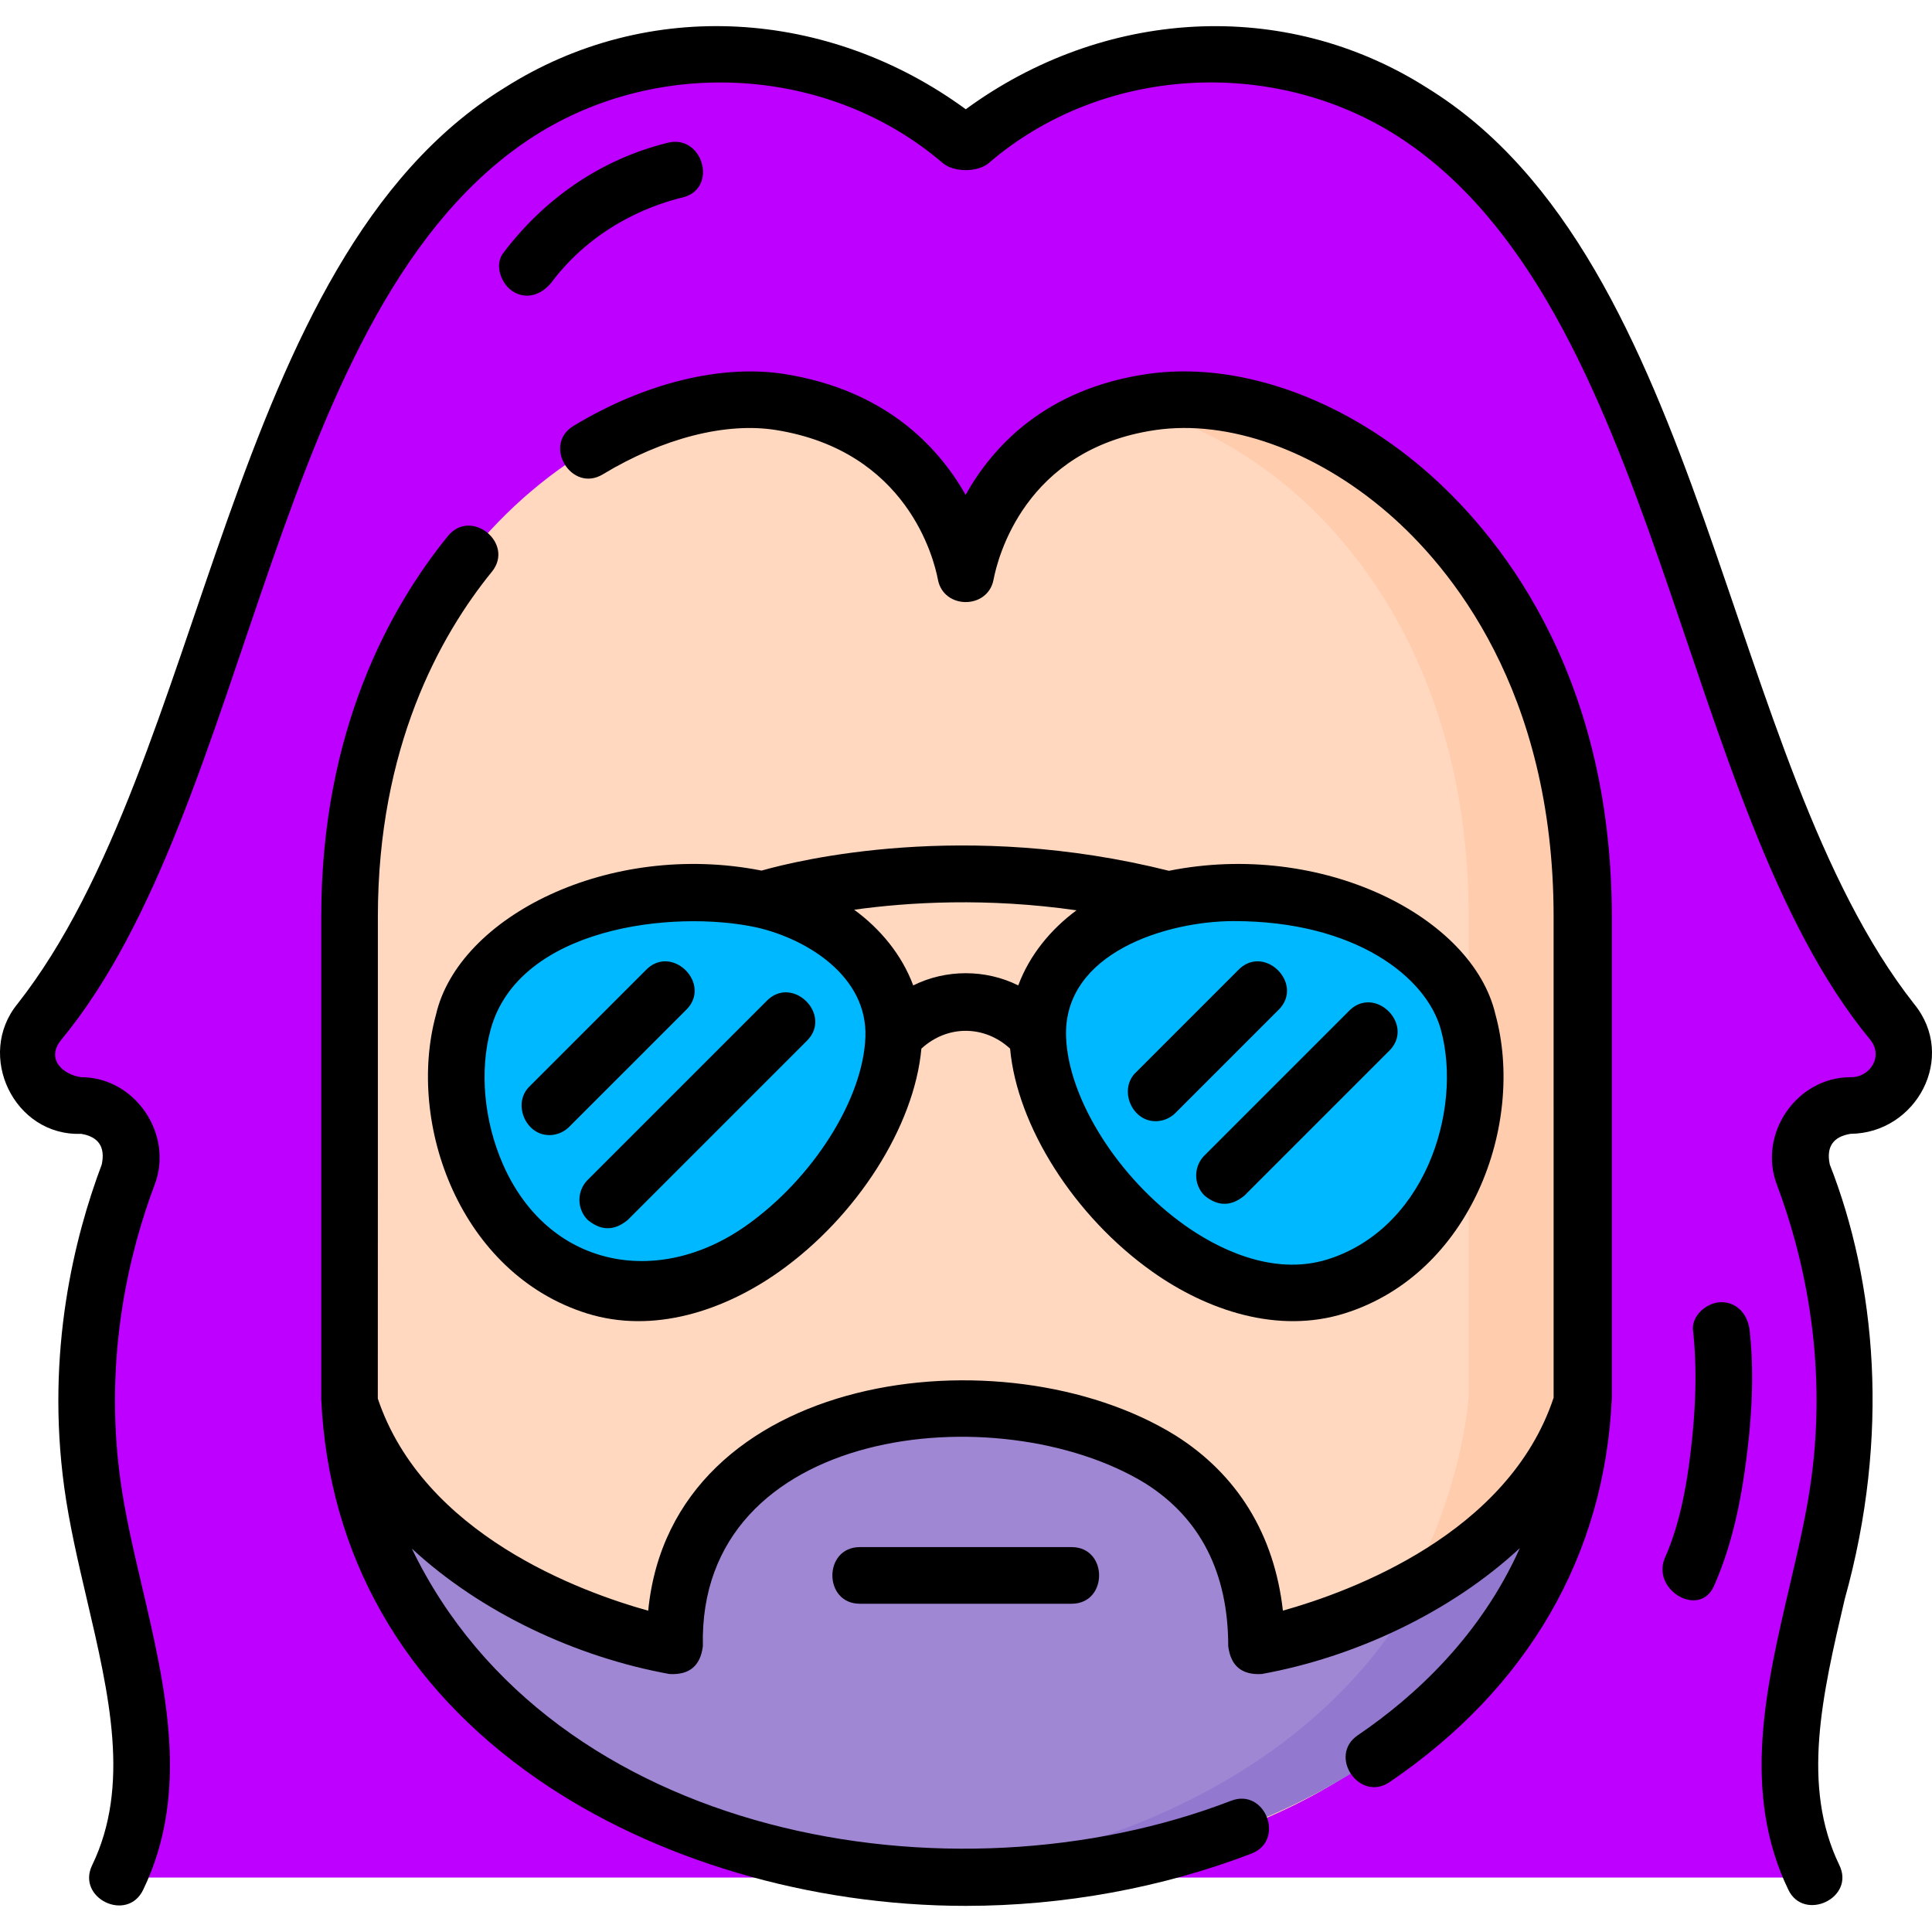 <?xml version="1.0" encoding="UTF-8"?>
<svg xmlns="http://www.w3.org/2000/svg" xmlns:xlink="http://www.w3.org/1999/xlink" xmlns:svgjs="http://svgjs.com/svgjs" version="1.1" width="512" height="512" x="0" y="0" viewBox="0 0 511.747 511.747" style="enable-background:new 0 0 512 512" xml:space="preserve" class="">
  <g>
    <path fill="#bd00ff" d="M480.466 497.327c-15.627-32.309 2.03-70.079 6.717-104.413 4.644-34.018-2.402-62.919-9.525-81.804-3.323-8.809 3.118-18.303 12.523-18.284.381.001.758-.003 1.132-.01 11.251-.224 16.99-13.473 9.855-22.185-50.277-61.388-54.341-194.688-127.137-241.005-62.017-39.458-117.016 7.877-117.016 7.877h-2.406s-54.998-47.335-117.015-7.877C64.798 75.943 60.735 209.244 10.457 270.631c-7.135 8.712-1.396 21.961 9.855 22.185.374.007.751.011 1.132.01 9.405-.019 15.846 9.475 12.523 18.284-7.124 18.884-14.169 47.786-9.525 81.804 4.687 34.334 22.344 72.104 6.717 104.413z" data-original="#6947b5" class="" opacity="1"/>
    <path fill="#ffd8bf" d="M304.849 106.503c-37.322 5.5-47.145 35.633-49.045 45.621-1.899-9.988-11.796-39.645-49.044-45.621-41.609-6.676-114.168 40.324-114.168 136.324V369.99s6.973 123.371 162.785 127.307v.03c.145-.003.283-.011.428-.015.145.003.283.012.428.015v-.03C412.045 493.36 419.018 369.99 419.018 369.99V242.827c0-96-68.867-143-114.169-136.324z" data-original="#ffd8bf" class=""/>
    <path fill="#ffcdad" d="M304.849 106.503a71.263 71.263 0 0 0-5.824 1.119c42.161 9.232 89.992 55.197 89.992 135.205V369.99s-6.538 115.557-148.213 126.56c4.708.366 9.56.62 14.572.747v.03c.145-.003.283-.011.428-.015.145.003.283.012.428.015v-.03C412.044 493.36 419.017 369.99 419.017 369.99V242.827c0-96-68.866-143-114.168-136.324z" data-original="#ffcdad"/>
    <path fill="#a087d4" d="M332.834 436.037c0-49.21-42.471-62.142-77.03-62.142h-.094c-34.56 0-77.03 12.933-77.03 62.142 0 0-70.912-12.818-86.5-65.686 3.933 83.447 86.904 126.976 163.624 126.976 76.828 0 159.931-43.657 163.641-127.337-15.369 53.174-86.611 66.047-86.611 66.047z" data-original="#a087d4" class=""/>
    <path fill="#9378cf" d="M376.067 419.942c-24.822 46.761-80.221 72.81-135.263 76.831 5.011.366 10.019.554 15 .554 76.828 0 159.931-43.657 163.641-127.337-6.95 24.048-25.329 39.853-43.378 49.952z" data-original="#9378cf" class=""/>
    <path fill="#00b8ff" d="M236.725 274.902c-1.147 32.724-43.56 76.96-79.05 65.826-30.124-9.451-41.728-45.296-34.947-70.028 4.998-18.227 27.788-34.222 62.065-34.222s52.594 19.535 51.932 38.424zM274.883 274.902c1.147 32.724 43.56 76.96 79.05 65.826 30.124-9.451 41.728-45.296 34.947-70.028-4.998-18.227-27.788-34.222-62.065-34.222s-52.594 19.535-51.932 38.424z" data-original="#ff6ef9" class="" opacity="1"/>
    <path d="M506.971 265.879c-50.527-64.262-54.741-196.842-128.915-242.58-38.187-24.298-86.099-20.83-122.243 5.642-36.166-26.488-84.039-29.95-122.244-5.643C59.409 69.015 55.166 201.642 4.654 265.879c-11.174 13.644-.913 35.096 16.818 34.448 4.639.771 6.465 3.483 5.477 8.137-7.237 19.187-14.836 49.589-9.938 85.465 1.339 9.807 3.701 19.899 5.986 29.66 5.954 25.432 11.577 49.453 1.41 70.473-4.223 8.73 9.279 15.259 13.504 6.531 12.479-25.8 5.978-53.569-.309-80.423-2.308-9.855-4.487-19.164-5.73-28.27-4.472-32.763 2.487-60.578 9.112-78.142 5.016-13.297-5.15-28.431-19.507-28.431-4.652-.645-9.506-4.71-5.218-9.943C67.33 213.565 71.645 80.673 141.62 35.954c33.023-21.012 77.99-18.519 108.097 7.234 2.901 2.497 9.288 2.497 12.189 0 30.02-25.831 75.138-28.204 108.097-7.234 69.975 44.72 74.289 177.608 125.361 239.429 3.655 4.462-.116 10.082-5.212 9.944-14.283 0-24.556 15.062-19.513 28.431 6.625 17.564 13.584 45.379 9.112 78.142-1.243 9.106-3.423 18.415-5.73 28.27-6.286 26.854-12.787 54.623-.309 80.423 4.116 8.509 17.716 2.177 13.504-6.531-10.167-21.02-4.544-45.042 1.41-70.473 12.128-43.421 8.257-83.992-3.952-115.125-.988-4.656.839-7.368 5.482-8.136 17.422-.149 28.39-20.316 16.815-34.449z" fill="#000000" data-original="#000000"/>
    <path d="M227.754 409.799c-9.697 0-9.697 15 0 15h56.101c9.697 0 9.697-15 0-15z" fill="#000000" data-original="#000000"/>
    <path d="M426.938 242.827c0-66.046-31.183-102.469-49.52-118.302-22.486-19.415-50.021-28.925-73.663-25.441-26.639 3.926-40.69 18.949-47.988 31.991-7.302-12.883-21.315-27.724-47.818-31.977-16.748-2.687-37.168 2.308-56.029 13.703-8.3 5.015-.543 17.851 7.758 12.839 15.87-9.589 32.603-13.866 45.895-11.731 34.686 5.565 41.792 33.978 42.864 39.617 1.509 7.933 13.226 7.932 14.736 0 1.088-5.721 8.266-34.518 42.771-39.603 19.386-2.861 42.441 5.35 61.673 21.955 16.396 14.157 43.902 46.876 43.902 106.949.004.234-.007 127.181.004 127.396-11.956 36.035-53.735 51.369-71.705 56.401-2.275-20.141-12.029-36.085-28.548-46.463-45.291-27.973-133.306-17.214-139.573 46.478-17.925-4.99-59.534-20.207-71.62-56.18.029-.111.011-127.392.015-127.631 0-44.845 16.419-74.444 30.192-91.378 6.118-7.523-5.518-16.988-11.637-9.465-15.308 18.82-33.556 51.592-33.556 100.842v127.877c1.933 41.028 21.498 75.814 57.34 100.597 30.815 21.306 72.139 33.526 113.374 33.526 25.877 0 52.042-4.786 75.667-13.84 9.055-3.47 3.687-17.479-5.367-14.007-74.086 28.581-180.016 10.018-217.012-66.788 18.372 17.008 43.637 28.772 68.253 33.225 5.246.294 8.19-2.166 8.834-7.38-1.431-58.498 78.418-66.76 117.109-43.175 14.628 9.191 22.045 23.716 22.045 43.175.644 5.214 3.589 7.674 8.834 7.38 24.627-4.448 50.061-16.306 68.417-33.371-10.438 23.292-27.747 39.265-42.92 49.576-8.02 5.45.412 17.857 8.432 12.406 36.648-24.905 56.996-60.075 58.841-101.706z" fill="#000000" data-original="#000000"/>
    <path d="M115.495 268.716c-7.957 29.023 6.486 68.674 39.935 79.168 17.635 5.531 36.353-.709 50.903-11.006 20.69-14.643 35.868-38.591 37.723-59.117 6.883-6.338 16.718-6.236 23.497 0 1.854 20.526 17.032 44.474 37.723 59.117 14.549 10.298 33.268 16.538 50.903 11.006 33.448-10.494 47.892-50.145 39.935-79.168-6.032-26.004-46.09-46.162-86.487-38.061-54.11-13.556-98.093-2.834-107.906-.053-40.413-7.973-80.237 12.241-86.226 38.114zm266.152 3.967c2.994 10.919 1.773 24.281-3.266 35.743-5.517 12.546-14.996 21.477-26.692 25.146-15.141 4.751-30.149-3.56-37.748-8.938-17.712-12.535-30.985-33.562-31.562-49.995-.78-22.301 26.741-30.661 44.436-30.661 32.265 0 51.042 14.88 54.832 28.705zm-96.498-31.56c-6.851 5.051-12.451 11.876-15.434 19.892-8.664-4.309-19.156-4.309-27.821 0-3.014-8.099-8.698-14.98-15.647-20.048 14.48-2.008 35.139-3.242 58.902.156zm-155.187 31.56c7.42-27.067 48.312-31.837 70.493-27.021 13.574 3.128 29.331 13.071 28.775 28.977-.576 16.434-13.85 37.46-31.562 49.995-23.535 16.658-52.428 11.109-64.439-16.208-5.04-11.462-6.261-24.824-3.267-35.743z" fill="#000000" data-original="#000000"/>
    <path d="M145.48 300.661a7.478 7.478 0 0 0 5.304-2.197l31-31c6.857-6.857-3.749-17.462-10.607-10.606l-31 31c-4.454 4.452-.994 12.803 5.303 12.803zM155.676 323.131c3.536 2.929 7.072 2.929 10.607 0l47.451-47.452c6.857-6.857-3.749-17.462-10.607-10.606l-47.451 47.452a7.5 7.5 0 0 0 0 10.606zM306.061 296.98a7.478 7.478 0 0 0 5.304-2.197l27.318-27.319c6.857-6.857-3.749-17.462-10.607-10.606l-27.318 27.319c-4.454 4.452-.994 12.803 5.303 12.803zM319.042 316.664c3.536 2.929 7.072 2.929 10.607 0l38.333-38.333c6.857-6.857-3.749-17.462-10.607-10.606l-38.333 38.333a7.5 7.5 0 0 0 0 10.606zM146.253 74.586c8.538-11.283 20.962-18.934 34.607-22.301 9.367-2.311 5.4-16.78-3.988-14.464-17.686 4.364-32.636 14.743-43.571 29.194-2.463 3.255-.49 8.356 2.691 10.261 3.819 2.289 7.829.523 10.261-2.69zM455.948 344.931c-3.713 0-7.943 3.448-7.5 7.5 1.123 10.28.672 20.733-.5 30.988-1.111 9.724-2.914 20.088-6.898 29.094-3.797 8.583 9.124 16.226 12.952 7.571 4.744-10.723 7.08-22.082 8.577-33.667 1.451-11.227 2.101-22.707.868-33.986-.439-4.026-3.131-7.5-7.499-7.5z" fill="#000000" data-original="#000000"/>
  </g>
</svg>
